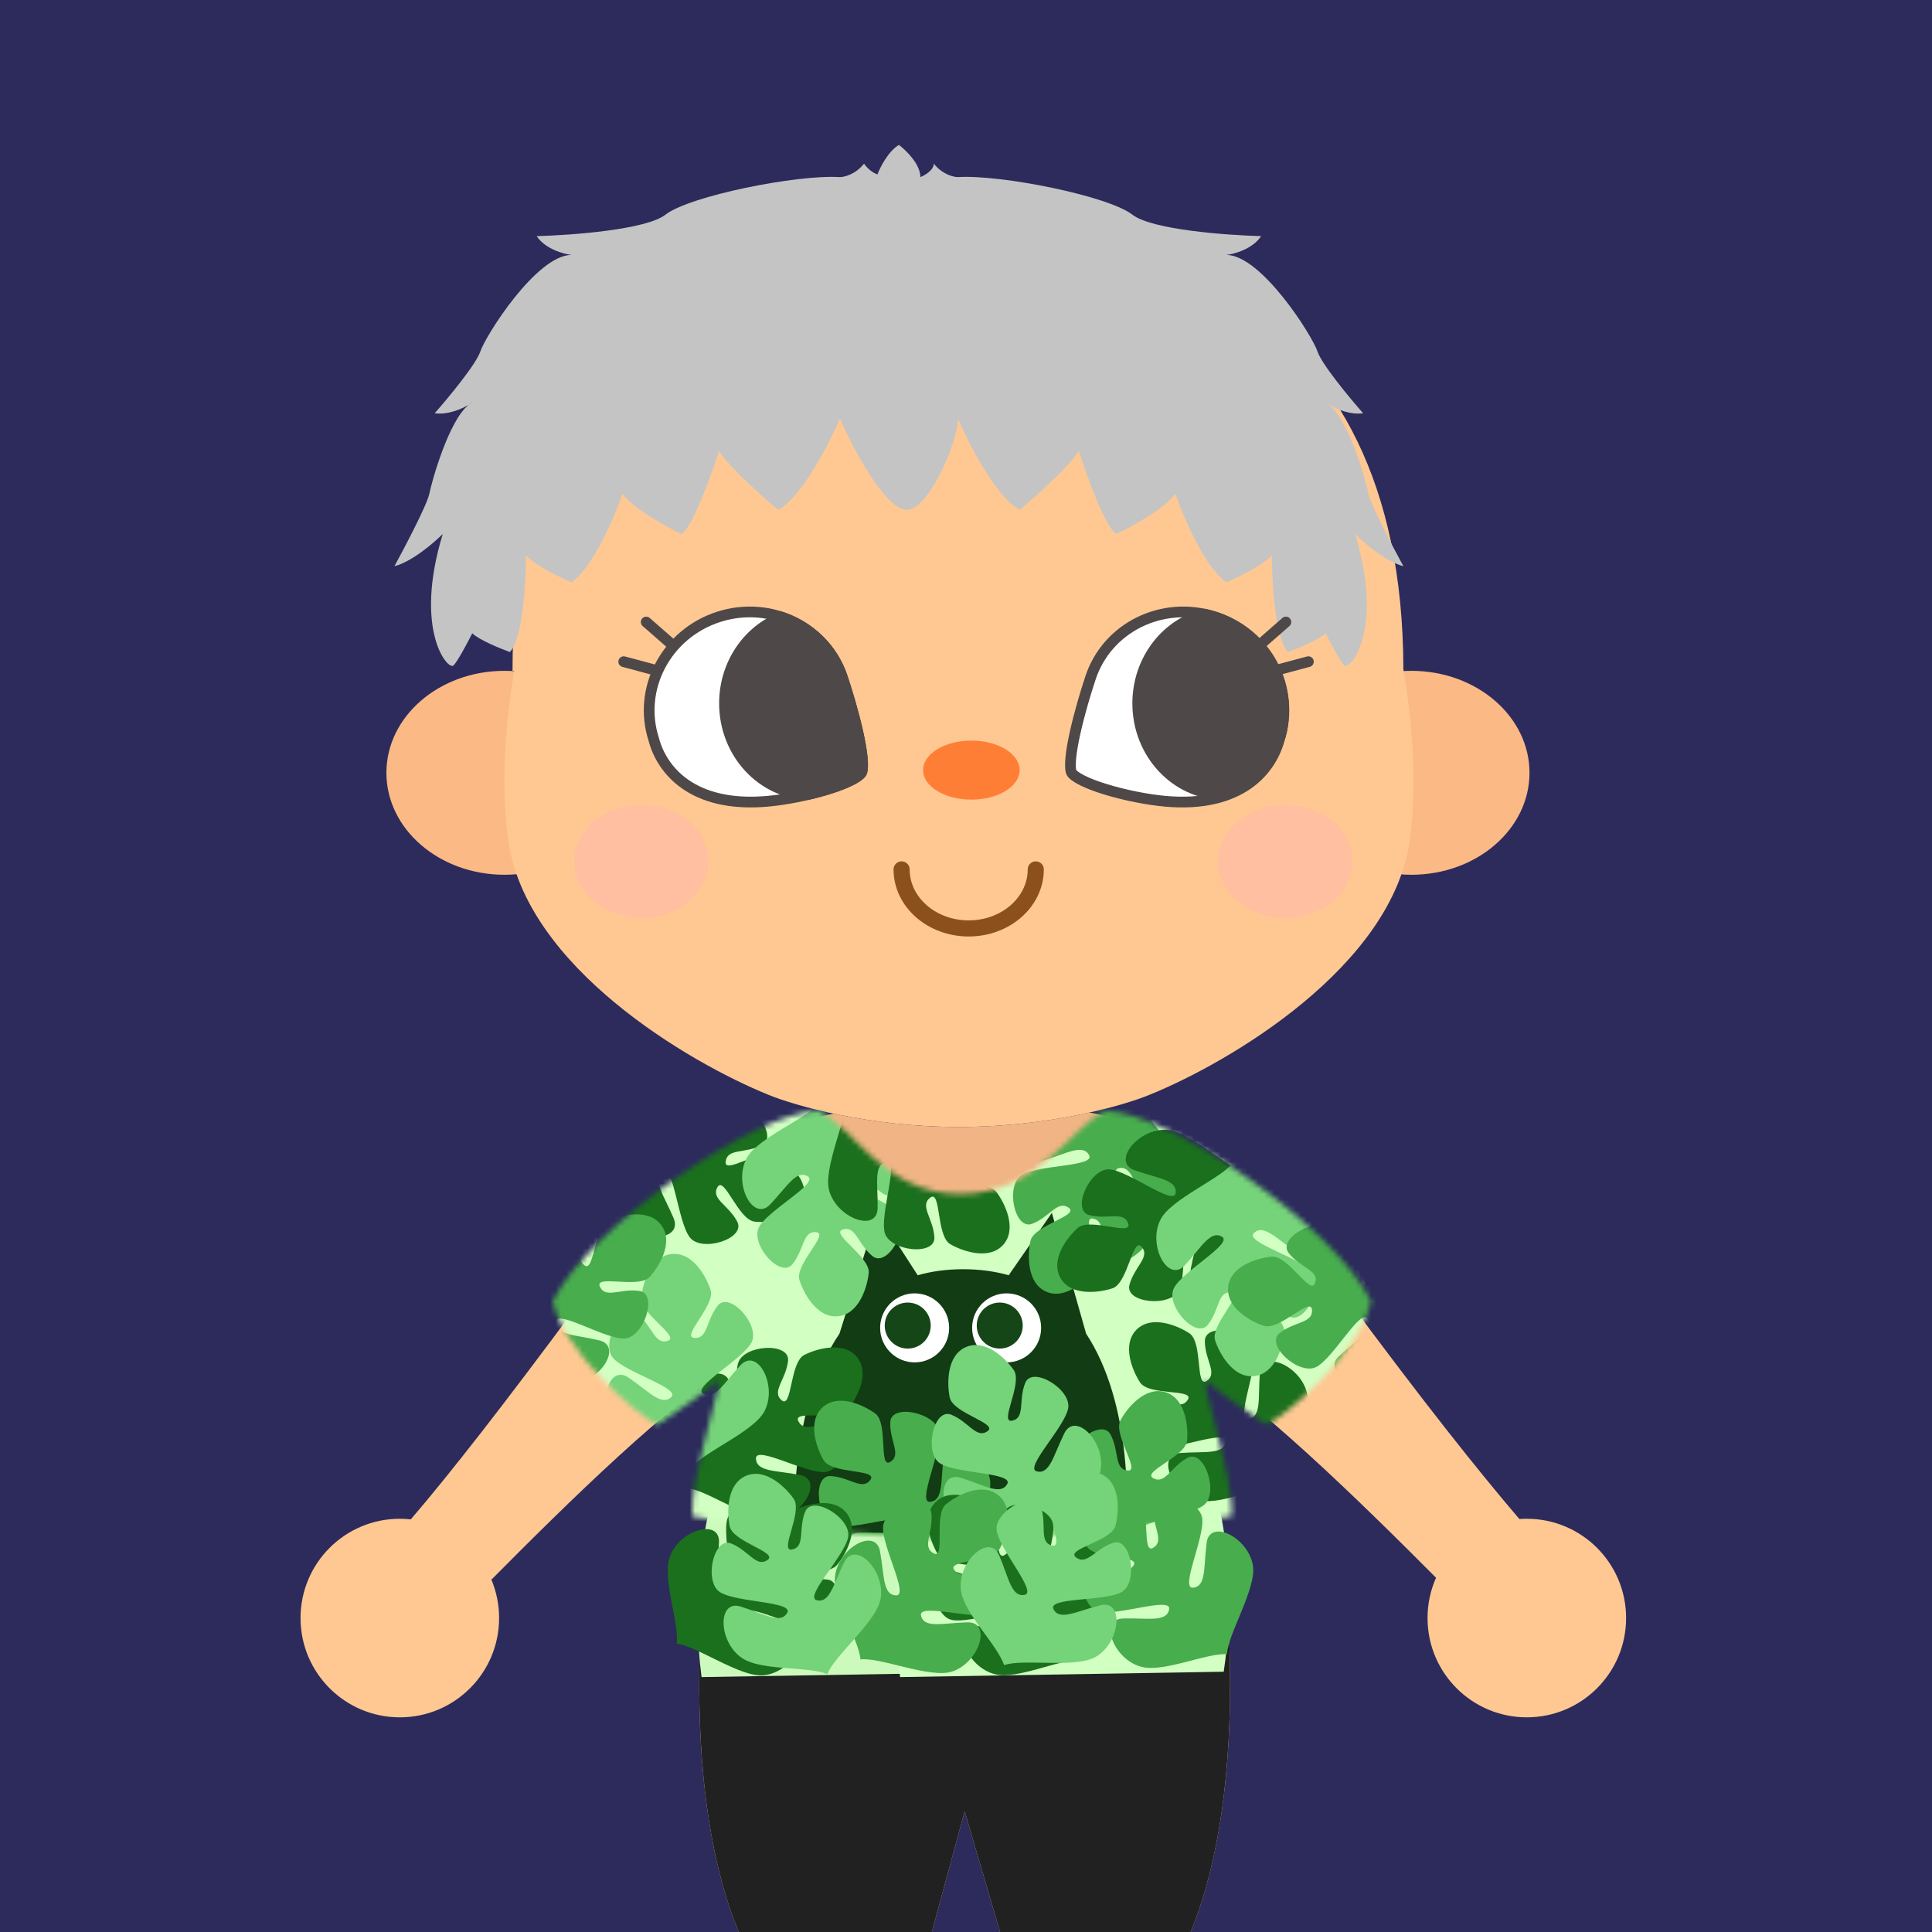 <svg width="360" height="360" viewBox="0 0 360 360" fill="none" xmlns="http://www.w3.org/2000/svg">
<g clip-path="url(#clip0_52_2046)">
<rect width="360" height="360" fill="#2C2B5C"/>
<ellipse cx="94" cy="144" rx="22" ry="19" fill="#FBB985"/>
<ellipse cx="263" cy="144" rx="22" ry="19" fill="#FBB985"/>
<path fill-rule="evenodd" clip-rule="evenodd" d="M178 43C147 43 95.5 54.2 95.5 125C95.609 125 95.716 125 95.823 125C93.978 136.056 93.409 147.025 94.694 156.5C97.894 180.1 128.361 198 143.194 204C148.028 206 161.894 210 178.694 210C195.494 210 209.361 206 214.194 204C229.028 198 259.494 180.1 262.694 156.5C263.99 146.946 263.392 135.882 261.5 124.742C261.375 54.173 209.962 43 179 43H178Z" fill="#FFC892"/>
<path d="M247.655 75.422C247.439 75.252 247.22 75.11 247 75C247.178 75.127 247.399 75.271 247.655 75.422Z" fill="#C4C4C4"/>
<path d="M145 95C149.4 92.6 154.5 82.667 156.5 78C159 83.667 165 95 169 95C173 95 178.5 82.4 178.5 78C180.5 82.667 185.6 92.6 190 95C193 92.5 199.4 86.8 201 84C202.5 88.667 206 98.3 208 99.5C210.833 98.167 217 94.8 219 92C220.5 96.333 224.5 105.7 228.5 108.5C230.5 107.667 235 105.5 237 103.5C237 108.5 237.6 119.1 240 121.5C241.833 120.833 245.8 119.2 247 118C247.833 119.667 249.7 123.2 250.5 124C251.5 125 258 117.5 252.5 99.5C254.167 101.167 258.3 104.7 261.5 105.5C259.5 101.833 255.4 94 255 92C254.527 89.638 251.376 78.346 247.655 75.422C247.399 75.271 247.178 75.127 247 75C247.22 75.11 247.439 75.252 247.655 75.422C249.085 76.265 251.626 77.339 254 77C251.5 74.167 246.3 67.9 245.5 65.5C244.5 62.5 235 47.5 228.5 47.5C230 47.333 233.4 46.4 235 44C228.5 43.833 214.6 42.8 211 40C206.5 36.5 186.5 32.5 178.5 33C177.667 33 175.6 32.5 174 30.5C174 31.7 172.333 32.667 171.5 33C171.5 30.6 168.833 28 167.5 27C165.5 28.2 164 31.167 163.5 32.5C162.3 32.1 161.333 31 161 30.5C159.4 32.5 157.333 33 156.5 33C148.5 32.5 128.5 36.5 124 40C120.4 42.8 106.5 43.833 100 44C101.6 46.4 105 47.333 106.5 47.5C100 47.5 90.5 62.5 89.5 65.5C88.7 67.9 83.5 74.167 81 77C83.374 77.339 85.915 76.265 87.344 75.422C87.561 75.252 87.78 75.11 88 75C87.822 75.127 87.601 75.271 87.344 75.422C83.624 78.346 80.472 89.638 80 92C79.6 94 75.5 101.833 73.5 105.5C76.7 104.7 80.833 101.167 82.5 99.5C77 117.5 83.5 125 84.5 124C85.3 123.2 87.167 119.667 88 118C89.2 119.2 93.167 120.833 95 121.5C97.4 119.1 98 108.5 98 103.5C100 105.5 104.5 107.667 106.5 108.5C110.5 105.7 114.5 96.333 116 92C118 94.8 124.167 98.167 127 99.5C129 98.3 132.5 88.667 134 84C135.6 86.8 142 92.5 145 95Z" fill="#C4C4C4"/>
<path d="M203.172 126.397L203.172 126.397L203.175 126.388C206.225 116.952 216.569 111.8 226.314 114.951C236.06 118.101 241.431 128.332 238.381 137.768L238.373 137.794L238.366 137.82C237.628 140.609 235.849 143.786 232.524 146.109C229.207 148.425 224.263 149.955 217.081 149.3C213.759 148.998 209.593 148.169 206.107 147.107C204.364 146.576 202.821 145.995 201.652 145.408C201.068 145.114 200.598 144.83 200.251 144.563C199.892 144.288 199.723 144.077 199.658 143.95C199.588 143.813 199.508 143.527 199.475 143.036C199.443 142.562 199.46 141.973 199.523 141.282C199.649 139.903 199.952 138.213 200.355 136.414C201.159 132.823 202.335 128.905 203.172 126.397Z" fill="white" stroke="#4E4848" stroke-width="2"/>
<path d="M157.025 126.397L157.025 126.397L157.023 126.388C153.972 116.952 143.628 111.8 133.883 114.951C124.138 118.101 118.766 128.332 121.816 137.768L121.824 137.794L121.831 137.82C122.569 140.609 124.348 143.786 127.673 146.109C130.99 148.425 135.934 149.955 143.116 149.3C146.438 148.998 150.604 148.169 154.09 147.107C155.833 146.576 157.376 145.995 158.545 145.408C159.13 145.114 159.599 144.83 159.947 144.563C160.305 144.288 160.474 144.077 160.539 143.95C160.609 143.813 160.689 143.527 160.722 143.036C160.754 142.562 160.738 141.973 160.674 141.282C160.548 139.903 160.245 138.213 159.842 136.414C159.038 132.823 157.862 128.905 157.025 126.397Z" fill="white" stroke="#4E4848" stroke-width="2"/>
<path fill-rule="evenodd" clip-rule="evenodd" d="M224.512 113.44C216.796 115.143 211 122.385 211 131.061C211 140.911 218.473 148.914 227.744 149.059C237.312 145.524 240.104 138.44 240.14 133.248C240.725 123.664 233.911 115.294 224.512 113.44Z" fill="#4E4848"/>
<path fill-rule="evenodd" clip-rule="evenodd" d="M145.693 113.955C151.348 115.762 156.041 120.101 157.974 126.08C159.662 131.139 162.717 141.888 161.429 144.406C160.57 146.086 155.767 147.871 150.649 149.057C141.422 148.859 134 140.878 134 131.061C134 123.082 138.903 116.315 145.693 113.955Z" fill="#4E4848"/>
<line x1="120.411" y1="115.906" x2="124.927" y2="119.857" stroke="#4E4848" stroke-width="2" stroke-linecap="round"/>
<line x1="116.225" y1="123.293" x2="122.02" y2="124.846" stroke="#4E4848" stroke-width="2" stroke-linecap="round"/>
<line x1="1" y1="-1" x2="7" y2="-1" transform="matrix(-0.753 0.659 0.659 0.753 241.021 116)" stroke="#4E4848" stroke-width="2" stroke-linecap="round"/>
<line x1="1" y1="-1" x2="7" y2="-1" transform="matrix(-0.966 0.259 0.259 0.966 245.021 124)" stroke="#4E4848" stroke-width="2" stroke-linecap="round"/>
<g opacity="0.7" filter="url(#filter0_f_52_2046)">
<ellipse cx="119.5" cy="160.5" rx="12.5" ry="10.5" fill="#FFBAA5"/>
<ellipse cx="239.5" cy="160.5" rx="12.5" ry="10.5" fill="#FFBAA5"/>
</g>
<path d="M193 162C193 168.075 187.404 173 180.5 173C173.596 173 168 168.075 168 162" stroke="#8C501D" stroke-width="3" stroke-linecap="round"/>
<ellipse cx="181" cy="143.5" rx="9" ry="5.5" fill="#FF7E36"/>
<path fill-rule="evenodd" clip-rule="evenodd" d="M155.353 207.521C144.473 209.609 126.11 218.194 108.5 242C93.571 262.182 83.833 274.609 76.545 283.112C75.874 283.038 75.191 283 74.5 283C64.283 283 56 291.283 56 301.5C56 311.717 64.283 320 74.5 320C84.717 320 93 311.717 93 301.5C93 298.965 92.49 296.549 91.567 294.348C105.418 280.375 125.52 260.542 137.853 253.5C133.649 267.573 123.181 325.514 137.853 360.5H173.5L179.75 337.5L186.5 360.5H221.647C236.319 325.514 225.851 267.573 221.647 253.5C233.409 260.216 253.274 279.603 267.588 293.989C266.567 296.285 266 298.826 266 301.5C266 311.717 274.283 320 284.5 320C294.717 320 303 311.717 303 301.5C303 291.283 294.717 283 284.5 283C284.035 283 283.574 283.017 283.118 283.051C275.383 274.008 265.073 261.025 251 242C232.741 217.317 213.672 208.997 202.975 207.316C196.493 208.76 188.048 210 178.694 210C169.786 210 161.702 208.875 155.353 207.521Z" fill="#FFC892"/>
<path fill-rule="evenodd" clip-rule="evenodd" d="M229.071 306.164C221.576 306.79 194.092 309 179.5 309C166.48 309 141.434 307.24 130.421 306.416C129.794 325.082 131.367 345.034 137.853 360.5H173.5L179.75 337.5L186.5 360.5H221.647C228.163 344.964 229.72 324.901 229.071 306.164Z" fill="#212121"/>
<g style="mix-blend-mode:hard-light" opacity="0.1" filter="url(#filter1_f_52_2046)">
<path fill-rule="evenodd" clip-rule="evenodd" d="M210.094 209.12C209.12 214.652 206.646 223.035 205.476 227C205.054 228.429 204.749 230.949 204.395 233.872C203.51 241.173 202.321 250.985 198.25 252.584C192.549 254.822 186.083 256 179.5 256C172.917 256 166.451 254.822 160.75 252.584C155.049 250.346 153.5 237.5 153.5 228C153.5 222.367 151.733 217.428 150.295 213.408C149.756 211.901 149.263 210.523 148.927 209.285C151.272 208.462 153.43 207.89 155.353 207.521C161.702 208.875 169.786 210 178.694 210C188.048 210 196.493 208.76 202.975 207.316C205.054 207.642 207.45 208.22 210.094 209.12Z" fill="#700000"/>
</g>
<g filter="url(#filter2_d_52_2046)">
<path d="M191.023 311.5L130.724 312.5C129.103 300.022 129.623 279.492 138.425 266.5L145.5 244L153 255.627C155.547 254.896 158.357 254.5 161.454 254.5C164.578 254.5 167.402 254.896 169.953 255.627L178 244L184.379 266.5C192.786 279.278 192.884 299.303 191.023 311.5Z" fill="#CCFABC"/>
</g>
<g filter="url(#filter3_d_52_2046)">
<path d="M228.023 311.5L167.724 312.5C166.103 300.022 166.623 279.492 175.425 266.5L182.5 244L190 255.627C192.547 254.896 195.357 254.5 198.454 254.5C201.578 254.5 204.402 254.896 206.953 255.627L215 244L221.379 266.5C229.786 279.278 229.884 299.303 228.023 311.5Z" fill="#D2FFC2"/>
</g>
<mask id="mask0_52_2046" style="mask-type:alpha" maskUnits="userSpaceOnUse" x="103" y="207" width="153" height="80">
<path d="M103 242.5C109.8 228.5 141 207 152.5 207C158.667 209.5 164.5 222.5 179 222.5C193.5 222.5 200 209.5 206 207C217.5 207 248.7 228.5 255.5 242.5C253.333 252 240 263.5 236 265.5C233 263.5 226.6 259.1 225 257.5C223 255.5 230 275 229.5 282.5C218.5 284.5 192.1 286.5 178.5 286.5C164.9 286.5 140 285 129 282.5C128.5 275 135.5 255.5 133.5 257.5C131.9 259.1 125.5 263.5 122.5 265.5C118.5 263.5 105.167 252 103 242.5Z" fill="black"/>
</mask>
<g mask="url(#mask0_52_2046)">
<rect x="72" y="197" width="213" height="163" fill="#D2FFC2"/>
<g filter="url(#filter4_d_52_2046)">
<path d="M209.023 293.5L148.724 294.5C147.103 282.022 147.623 261.492 156.425 248.5L163.5 226L171 237.627C173.547 236.896 176.357 236.5 179.454 236.5C182.578 236.5 185.402 236.896 187.953 237.627L196 226L202.379 248.5C210.786 261.278 210.884 281.303 209.023 293.5Z" fill="#123C14"/>
</g>
<circle cx="170.429" cy="247.429" r="6.429" fill="white"/>
<circle cx="169.143" cy="247" r="4.286" fill="#154617"/>
<circle cx="187.571" cy="247.429" r="6.429" fill="white"/>
<circle cx="186.286" cy="247" r="4.286" fill="#154617"/>
<g filter="url(#filter5_d_52_2046)">
<path d="M220.303 218.034C219.572 213.77 213.205 208.278 211.692 204.433C208.38 205.83 198.372 204.346 194.716 206.661C190.147 209.554 189.842 217.626 194.259 216.307C198.676 214.987 201.722 213.058 202.94 215.241C204.159 217.424 193.396 217.017 190.35 218.946C187.304 220.875 189.029 229.303 192.329 228.034C195.629 226.765 197.051 223.567 199.132 225.039C201.213 226.511 192.786 228.237 192.024 231.181C191.466 233.669 191.262 239.05 194.917 240.675C198.572 242.3 202.431 238.543 203.903 236.462C205.579 233.924 201.213 226.511 203.701 227.07C206.188 227.628 204.767 230.827 206.036 234.127C207.305 237.427 214.717 233.061 214.108 229.507C213.499 225.954 205.986 218.236 208.423 217.678C210.86 217.12 211.469 220.674 213.448 224.837C215.428 229 221.216 223.365 220.303 218.034Z" fill="#48AD4C"/>
</g>
<g filter="url(#filter6_d_52_2046)">
<path d="M231.462 234.78C233.38 230.901 231.462 222.715 232.5 218.715C229 217.897 221.78 210.809 217.462 210.531C212.065 210.183 207.07 216.531 211.418 218.062C215.766 219.593 219.364 219.825 219.065 222.307C218.766 224.789 210.302 218.129 206.704 217.897C203.106 217.665 199.544 225.495 202.959 226.41C206.374 227.325 209.405 225.575 210.222 227.99C211.039 230.405 203.208 226.843 200.86 228.776C198.945 230.459 195.615 234.691 197.615 238.155C199.615 241.62 204.945 240.852 207.36 240.035C210.209 238.968 211.039 230.406 212.722 232.321C214.405 234.236 211.374 235.986 210.459 239.401C209.544 242.816 218.106 243.646 219.704 240.414C221.302 237.182 219.766 226.521 222.065 227.504C224.364 228.486 222.766 231.718 221.918 236.249C221.07 240.78 229.065 239.628 231.462 234.78Z" fill="#1A701D"/>
</g>
<g filter="url(#filter7_d_52_2046)">
<path d="M223.77 279.591C228.012 280.443 235.426 276.479 239.559 276.451C239.447 272.858 244.433 264.054 243.588 259.811C242.533 254.506 235.111 251.317 234.753 255.913C234.395 260.509 235.099 264.045 232.624 264.396C230.148 264.748 234.401 254.852 233.697 251.316C232.993 247.78 224.509 246.357 224.506 249.893C224.503 253.428 226.975 255.906 224.852 257.318C222.73 258.73 224.152 250.246 221.679 248.476C219.559 247.06 214.611 244.933 211.78 247.759C208.949 250.585 211.065 255.537 212.478 257.659C214.243 260.136 222.729 258.73 221.313 260.85C219.897 262.97 217.425 260.493 213.889 260.489C210.354 260.486 211.76 268.972 215.294 269.683C218.829 270.393 228.733 266.16 228.377 268.635C228.021 271.109 224.486 270.399 219.889 270.748C215.293 271.097 218.468 278.525 223.77 279.591Z" fill="#1A701D"/>
</g>
<g filter="url(#filter8_d_52_2046)">
<path d="M244.064 224.013C241.266 220.713 232.991 219.223 229.732 216.683C227.591 219.57 218.22 223.383 216.25 227.235C213.788 232.05 217.631 239.155 220.762 235.772C223.894 232.39 225.535 229.179 227.695 230.439C229.854 231.699 220.381 236.823 218.739 240.033C217.097 243.244 222.87 249.622 225.065 246.851C227.261 244.08 226.859 240.603 229.399 240.812C231.94 241.021 225.562 246.793 226.404 249.716C227.188 252.142 229.75 256.879 233.724 256.418C237.697 255.958 239.109 250.761 239.318 248.22C239.469 245.183 231.94 241.021 234.366 240.237C236.792 239.453 237.195 242.929 239.966 245.125C242.737 247.321 246.898 239.792 244.566 237.042C242.234 234.292 231.841 231.469 233.655 229.749C235.469 228.029 237.801 230.779 241.623 233.356C245.445 235.934 247.562 228.138 244.064 224.013Z" fill="#75D379"/>
</g>
<g filter="url(#filter9_d_52_2046)">
<path d="M126.754 261.266C125.432 265.386 128.54 273.198 128.106 277.307C131.689 277.599 139.879 283.539 144.19 283.175C149.579 282.721 153.58 275.703 149.053 274.833C144.526 273.962 140.933 274.265 140.861 271.766C140.79 269.267 150.146 274.601 153.739 274.298C157.332 273.995 159.696 265.724 156.183 265.324C152.67 264.925 149.931 267.104 148.766 264.837C147.6 262.569 155.872 264.933 157.908 262.674C159.552 260.726 162.219 256.047 159.729 252.917C157.238 249.787 152.08 251.336 149.813 252.501C147.154 253.978 147.6 262.569 145.652 260.924C143.705 259.28 146.443 257.1 146.842 253.587C147.242 250.074 138.651 250.521 137.549 253.954C136.447 257.387 139.544 267.702 137.125 267.071C134.706 266.441 135.808 263.007 135.976 258.401C136.144 253.794 128.407 256.117 126.754 261.266Z" fill="#1A701D"/>
</g>
<g filter="url(#filter10_d_52_2046)">
<path d="M163.726 294.599C167.922 295.656 175.519 292.055 179.648 292.225C179.71 288.631 185.115 280.079 184.476 275.799C183.678 270.45 176.419 266.907 175.84 271.48C175.26 276.053 175.792 279.619 173.303 279.85C170.814 280.082 175.539 270.403 175.007 266.837C174.474 263.271 166.069 261.441 165.895 264.972C165.721 268.503 168.071 271.097 165.882 272.405C163.694 273.713 165.524 265.307 163.139 263.42C161.09 261.903 156.251 259.541 153.287 262.226C150.323 264.912 152.198 269.96 153.506 272.149C155.149 274.707 163.694 273.713 162.177 275.762C160.66 277.811 158.31 275.217 154.779 275.043C151.248 274.869 152.242 283.414 155.739 284.294C159.235 285.174 169.332 281.424 168.857 283.879C168.382 286.333 164.885 285.453 160.277 285.58C155.669 285.707 158.482 293.279 163.726 294.599Z" fill="#48AD4C"/>
</g>
<g filter="url(#filter11_d_52_2046)">
<path d="M124.462 200.909C120.3 202.09 115.517 209.005 111.855 210.919C113.597 214.064 113.187 224.173 115.878 227.561C119.242 231.796 127.3 231.24 125.518 226.989C123.735 222.737 121.493 219.914 123.534 218.47C125.575 217.026 126.316 227.771 128.559 230.594C130.801 233.418 138.997 230.805 137.384 227.659C135.771 224.513 132.439 223.439 133.682 221.213C134.924 218.987 137.537 227.183 140.546 227.626C143.079 227.917 148.451 227.546 149.678 223.739C150.904 219.931 146.758 216.495 144.531 215.252C141.829 213.857 134.924 218.987 135.214 216.454C135.505 213.921 138.836 214.994 141.982 213.381C145.128 211.768 139.998 204.862 136.53 205.846C133.061 206.83 126.188 215.123 125.373 212.759C124.558 210.395 128.027 209.411 131.956 207C135.884 204.588 129.665 199.433 124.462 200.909Z" fill="#1A701D"/>
</g>
<g filter="url(#filter12_d_52_2046)">
<path d="M166.981 213.01C164.231 209.669 155.979 208.059 152.757 205.471C150.574 208.327 141.148 212.003 139.122 215.826C136.59 220.605 140.329 227.765 143.51 224.428C146.69 221.091 148.379 217.905 150.519 219.197C152.66 220.488 143.113 225.473 141.425 228.659C139.737 231.845 145.416 238.307 147.651 235.568C149.887 232.829 149.535 229.347 152.073 229.593C154.61 229.839 148.149 235.518 148.948 238.452C149.697 240.889 152.19 245.663 156.17 245.261C160.149 244.858 161.636 239.682 161.882 237.145C162.078 234.11 154.611 229.839 157.048 229.09C159.484 228.341 159.837 231.823 162.575 234.059C165.314 236.295 169.585 228.828 167.293 226.044C165.002 223.261 154.65 220.287 156.489 218.593C158.328 216.9 160.62 219.683 164.404 222.316C168.188 224.949 170.418 217.185 166.981 213.01Z" fill="#75D379"/>
</g>
<g filter="url(#filter13_d_52_2046)">
<path d="M114.627 266.023C117.408 269.337 125.675 270.871 128.92 273.429C131.076 270.553 140.468 266.789 142.458 262.948C144.946 258.145 141.14 251.02 137.991 254.386C134.842 257.753 133.183 260.954 131.03 259.683C128.878 258.412 138.378 253.338 140.036 250.136C141.695 246.935 135.956 240.526 133.746 243.286C131.536 246.045 131.92 249.524 129.38 249.301C126.841 249.079 133.249 243.34 132.423 240.413C131.651 237.983 129.114 233.233 125.138 233.673C121.163 234.112 119.724 239.301 119.501 241.841C119.334 244.878 126.84 249.079 124.411 249.85C121.981 250.622 121.596 247.143 118.837 244.933C116.077 242.722 111.876 250.229 114.194 252.991C116.511 255.754 126.89 258.631 125.067 260.342C123.243 262.052 120.926 259.29 117.118 256.693C113.309 254.095 111.151 261.879 114.627 266.023Z" fill="#75D379"/>
</g>
<g filter="url(#filter14_d_52_2046)">
<path d="M89.945 235.238C88.447 239.297 91.216 247.235 90.606 251.322C94.173 251.767 102.1 258.054 106.423 257.876C111.826 257.654 116.125 250.814 111.64 249.75C107.154 248.686 103.552 248.834 103.587 246.334C103.623 243.835 112.742 249.566 116.345 249.417C119.947 249.269 122.664 241.107 119.172 240.557C115.679 240.007 112.85 242.066 111.783 239.751C110.716 237.436 118.878 240.153 121.009 237.983C122.736 236.107 125.601 231.548 123.247 228.314C120.893 225.08 115.674 226.405 113.358 227.472C110.639 228.834 110.716 237.435 108.84 235.708C106.965 233.982 109.794 231.922 110.344 228.429C110.894 224.937 102.292 225.014 101.044 228.396C99.795 231.779 102.446 242.218 100.057 241.483C97.667 240.749 98.915 237.367 99.281 232.771C99.647 228.176 91.818 230.164 89.945 235.238Z" fill="#48AD4C"/>
</g>
<g filter="url(#filter15_d_52_2046)">
<path d="M194.765 285.027C196.019 289.168 203.018 293.827 204.997 297.455C208.11 295.658 218.225 295.889 221.564 293.138C225.739 289.7 225.04 281.653 220.822 283.51C216.603 285.368 213.819 287.66 212.339 285.645C210.86 283.63 221.59 282.698 224.373 280.406C227.156 278.114 224.398 269.966 221.281 271.634C218.164 273.303 217.15 276.653 214.902 275.45C212.655 274.247 220.803 271.489 221.193 268.473C221.439 265.935 220.973 260.57 217.144 259.412C213.316 258.253 209.953 262.459 208.751 264.707C207.403 267.434 212.654 274.247 210.117 274.002C207.579 273.756 208.593 270.406 206.924 267.289C205.256 264.172 198.442 269.424 199.488 272.874C200.533 276.325 208.945 283.05 206.597 283.907C204.248 284.763 203.203 281.312 200.722 277.427C198.241 273.542 193.197 279.851 194.765 285.027Z" fill="#48AD4C"/>
</g>
<g filter="url(#filter16_d_52_2046)">
<path d="M173.122 200.863C168.838 200.258 161.666 204.645 157.542 204.913C157.862 208.493 153.395 217.572 154.484 221.759C155.846 226.993 163.44 229.747 163.53 225.138C163.621 220.529 162.714 217.039 165.164 216.545C167.615 216.051 163.944 226.176 164.851 229.666C165.759 233.155 174.311 234.083 174.11 230.554C173.908 227.024 171.296 224.694 173.333 223.161C175.37 221.628 174.442 230.18 177.014 231.804C179.213 233.095 184.275 234.931 186.938 231.946C189.6 228.961 187.2 224.14 185.667 222.103C183.761 219.733 175.371 221.628 176.661 219.43C177.952 217.231 180.564 219.561 184.094 219.359C187.624 219.158 185.728 210.767 182.158 210.263C178.588 209.758 168.946 214.558 169.158 212.067C169.37 209.576 172.94 210.081 177.509 209.466C182.077 208.851 178.477 201.62 173.122 200.863Z" fill="#1A701D"/>
</g>
<g filter="url(#filter17_d_52_2046)">
<path d="M258.069 257.182C261.918 255.206 265.246 247.485 268.46 244.888C266.134 242.148 264.547 232.155 261.242 229.363C257.111 225.872 249.32 228.003 251.904 231.82C254.488 235.638 257.242 237.965 255.525 239.782C253.808 241.599 250.967 231.21 248.213 228.883C245.459 226.556 237.937 230.73 240.138 233.498C242.338 236.265 245.816 236.662 245.036 239.089C244.255 241.516 240.081 233.994 237.044 234.151C234.503 234.365 229.309 235.785 228.855 239.759C228.402 243.733 233.143 246.287 235.57 247.067C238.494 247.904 244.255 241.516 244.469 244.056C244.682 246.597 241.205 246.2 238.438 248.401C235.671 250.602 242.059 256.363 245.266 254.716C248.473 253.068 253.581 243.586 254.845 245.743C256.108 247.9 252.901 249.548 249.524 252.685C246.146 255.822 253.258 259.653 258.069 257.182Z" fill="#48AD4C"/>
</g>
<g filter="url(#filter18_d_52_2046)">
<path d="M179.339 285.006C182.963 287.37 191.318 286.436 195.167 287.941C196.394 284.563 204.288 278.234 205.076 273.98C206.062 268.662 200.351 262.949 198.315 267.085C196.279 271.221 195.622 274.766 193.193 274.175C190.764 273.584 198.381 265.969 199.038 262.424C199.695 258.879 192.342 254.413 191.029 257.696C189.715 260.978 191.093 264.196 188.599 264.72C186.104 265.245 190.569 257.893 188.928 255.332C187.484 253.231 183.677 249.423 180 250.998C176.323 252.573 176.454 257.957 176.979 260.451C177.7 263.406 186.104 265.245 184.003 266.689C181.902 268.134 180.523 264.916 177.241 263.603C173.958 262.289 172.119 270.693 175.139 272.663C178.159 274.633 188.926 274.372 187.678 276.538C186.43 278.704 183.41 276.734 179.012 275.355C174.613 273.976 174.809 282.051 179.339 285.006Z" fill="#75D379"/>
</g>
</g>
<g filter="url(#filter19_d_52_2046)">
<path d="M124.754 290.266C123.432 294.386 126.54 302.198 126.106 306.307C129.689 306.599 137.879 312.539 142.19 312.175C147.579 311.721 151.58 304.703 147.053 303.833C142.526 302.962 138.933 303.265 138.861 300.766C138.79 298.267 148.146 303.601 151.739 303.298C155.332 302.995 157.696 294.724 154.183 294.324C150.67 293.925 147.931 296.104 146.766 293.837C145.6 291.569 153.872 293.933 155.908 291.674C157.552 289.726 160.219 285.047 157.729 281.917C155.238 278.787 150.08 280.336 147.813 281.501C145.154 282.978 145.6 291.569 143.652 289.924C141.705 288.28 144.443 286.1 144.842 282.587C145.242 279.074 136.651 279.521 135.549 282.954C134.447 286.387 137.544 296.702 135.125 296.071C132.706 295.441 133.808 292.007 133.976 287.401C134.144 282.794 126.407 285.117 124.754 290.266Z" fill="#1A701D"/>
</g>
<g filter="url(#filter20_d_52_2046)">
<path d="M185.483 311.982C189.699 312.956 197.225 309.207 201.356 309.297C201.348 305.703 206.585 297.046 205.863 292.78C204.961 287.448 197.634 284.046 197.144 288.63C196.654 293.214 197.255 296.769 194.771 297.049C192.287 297.328 196.822 287.559 196.22 284.004C195.619 280.449 187.179 278.783 187.074 282.317C186.969 285.851 189.369 288.399 187.206 289.749C185.044 291.099 186.71 282.66 184.289 280.819C182.211 279.343 177.326 277.075 174.415 279.818C171.504 282.561 173.477 287.572 174.827 289.734C176.52 292.261 185.044 291.1 183.567 293.178C182.091 295.256 179.691 292.709 176.157 292.604C172.623 292.498 173.784 301.022 177.297 301.834C180.81 302.646 190.831 298.7 190.404 301.163C189.977 303.626 186.464 302.814 181.859 303.031C177.254 303.248 180.214 310.764 185.483 311.982Z" fill="#1A701D"/>
</g>
<g filter="url(#filter21_d_52_2046)">
<path d="M212.726 310.599C216.922 311.656 224.519 308.055 228.648 308.225C228.71 304.631 234.115 296.079 233.476 291.799C232.678 286.45 225.419 282.907 224.84 287.48C224.26 292.053 224.792 295.619 222.303 295.85C219.814 296.082 224.539 286.403 224.007 282.837C223.474 279.271 215.069 277.441 214.895 280.972C214.721 284.503 217.071 287.097 214.882 288.405C212.694 289.713 214.524 281.307 212.139 279.42C210.09 277.903 205.251 275.541 202.287 278.226C199.323 280.912 201.198 285.96 202.506 288.149C204.149 290.707 212.694 289.713 211.177 291.762C209.66 293.811 207.31 291.217 203.779 291.043C200.248 290.869 201.242 299.414 204.739 300.294C208.235 301.174 218.332 297.424 217.857 299.879C217.382 302.333 213.885 301.453 209.277 301.58C204.669 301.707 207.482 309.279 212.726 310.599Z" fill="#48AD4C"/>
</g>
<g filter="url(#filter22_d_52_2046)">
<path d="M155.586 293.838C155.179 298.146 159.893 305.108 160.351 309.215C163.913 308.73 173.187 312.773 177.32 311.492C182.486 309.89 184.886 302.177 180.277 302.299C175.669 302.421 172.225 303.489 171.619 301.064C171.012 298.638 181.296 301.838 184.74 300.77C188.184 299.703 188.716 291.117 185.199 291.481C181.682 291.846 179.476 294.562 177.851 292.598C176.225 290.634 184.811 291.166 186.314 288.522C187.502 286.266 189.102 281.124 185.998 278.602C182.893 276.081 178.188 278.701 176.224 280.326C173.944 282.339 176.225 290.634 173.969 289.446C171.714 288.258 173.92 285.541 173.556 282.024C173.192 278.507 164.897 280.789 164.558 284.378C164.219 287.968 169.459 297.377 166.961 297.281C164.463 297.184 164.802 293.594 163.977 289.059C163.152 284.524 156.094 288.454 155.586 293.838Z" fill="#48AD4C"/>
</g>
<g filter="url(#filter23_d_52_2046)">
<path d="M138.339 309.006C141.963 311.37 150.318 310.436 154.167 311.941C155.394 308.563 163.288 302.234 164.076 297.98C165.062 292.662 159.351 286.949 157.315 291.085C155.279 295.221 154.622 298.766 152.193 298.175C149.764 297.584 157.381 289.969 158.038 286.424C158.695 282.879 151.342 278.413 150.029 281.696C148.715 284.978 150.093 288.196 147.599 288.72C145.104 289.245 149.569 281.893 147.928 279.332C146.484 277.231 142.677 273.423 139 274.998C135.323 276.573 135.454 281.957 135.979 284.451C136.7 287.406 145.104 289.245 143.003 290.689C140.902 292.134 139.523 288.916 136.241 287.603C132.958 286.289 131.119 294.693 134.139 296.663C137.159 298.633 147.926 298.372 146.678 300.538C145.43 302.704 142.41 300.734 138.012 299.355C133.613 297.976 133.809 306.051 138.339 309.006Z" fill="#75D379"/>
</g>
<g filter="url(#filter24_d_52_2046)">
<path d="M179.057 296.342C179.615 300.632 185.755 306.376 187.113 310.279C190.478 309.016 200.418 310.903 204.164 308.737C208.846 306.03 209.476 297.977 205.01 299.118C200.543 300.258 197.422 302.063 196.293 299.832C195.163 297.602 205.901 298.442 209.022 296.638C212.144 294.833 210.759 286.343 207.411 287.478C204.062 288.613 202.513 291.751 200.493 290.196C198.472 288.641 206.962 287.256 207.842 284.345C208.501 281.882 208.921 276.513 205.334 274.742C201.747 272.972 197.74 276.57 196.185 278.59C194.409 281.059 198.472 288.641 196.009 287.982C193.546 287.324 195.096 284.186 193.961 280.837C192.826 277.489 185.243 281.552 185.709 285.128C186.174 288.703 193.37 296.717 190.913 297.176C188.455 297.636 187.99 294.06 186.18 289.821C184.369 285.582 178.359 290.979 179.057 296.342Z" fill="#75D379"/>
</g>
</g>
<defs>
<filter id="filter0_f_52_2046" x="90" y="140" width="179" height="41" filterUnits="userSpaceOnUse" color-interpolation-filters="sRGB">
<feFlood flood-opacity="0" result="BackgroundImageFix"/>
<feBlend mode="normal" in="SourceGraphic" in2="BackgroundImageFix" result="shape"/>
<feGaussianBlur stdDeviation="2.5" result="effect1_foregroundBlur_52_2046"/>
</filter>
<filter id="filter1_f_52_2046" x="146.927" y="205.316" width="65.167" height="52.684" filterUnits="userSpaceOnUse" color-interpolation-filters="sRGB">
<feFlood flood-opacity="0" result="BackgroundImageFix"/>
<feBlend mode="normal" in="SourceGraphic" in2="BackgroundImageFix" result="shape"/>
<feGaussianBlur stdDeviation="1" result="effect1_foregroundBlur_52_2046"/>
</filter>
<filter id="filter2_d_52_2046" x="127" y="241" width="68" height="74.5" filterUnits="userSpaceOnUse" color-interpolation-filters="sRGB">
<feFlood flood-opacity="0" result="BackgroundImageFix"/>
<feColorMatrix in="SourceAlpha" type="matrix" values="0 0 0 0 0 0 0 0 0 0 0 0 0 0 0 0 0 0 127 0" result="hardAlpha"/>
<feOffset/>
<feGaussianBlur stdDeviation="1.5"/>
<feColorMatrix type="matrix" values="0 0 0 0 0.071 0 0 0 0 0.231 0 0 0 0 0.078 0 0 0 0.4 0"/>
<feBlend mode="normal" in2="BackgroundImageFix" result="effect1_dropShadow_52_2046"/>
<feBlend mode="normal" in="SourceGraphic" in2="effect1_dropShadow_52_2046" result="shape"/>
</filter>
<filter id="filter3_d_52_2046" x="164" y="241" width="68" height="74.5" filterUnits="userSpaceOnUse" color-interpolation-filters="sRGB">
<feFlood flood-opacity="0" result="BackgroundImageFix"/>
<feColorMatrix in="SourceAlpha" type="matrix" values="0 0 0 0 0 0 0 0 0 0 0 0 0 0 0 0 0 0 127 0" result="hardAlpha"/>
<feOffset/>
<feGaussianBlur stdDeviation="1.5"/>
<feColorMatrix type="matrix" values="0 0 0 0 0.071 0 0 0 0 0.231 0 0 0 0 0.078 0 0 0 0.4 0"/>
<feBlend mode="normal" in2="BackgroundImageFix" result="effect1_dropShadow_52_2046"/>
<feBlend mode="normal" in="SourceGraphic" in2="effect1_dropShadow_52_2046" result="shape"/>
</filter>
<filter id="filter4_d_52_2046" x="145" y="223" width="68" height="74.5" filterUnits="userSpaceOnUse" color-interpolation-filters="sRGB">
<feFlood flood-opacity="0" result="BackgroundImageFix"/>
<feColorMatrix in="SourceAlpha" type="matrix" values="0 0 0 0 0 0 0 0 0 0 0 0 0 0 0 0 0 0 127 0" result="hardAlpha"/>
<feOffset/>
<feGaussianBlur stdDeviation="1.5"/>
<feColorMatrix type="matrix" values="0 0 0 0 0.071 0 0 0 0 0.231 0 0 0 0 0.078 0 0 0 0.4 0"/>
<feBlend mode="normal" in2="BackgroundImageFix" result="effect1_dropShadow_52_2046"/>
<feBlend mode="normal" in="SourceGraphic" in2="effect1_dropShadow_52_2046" result="shape"/>
</filter>
<filter id="filter5_d_52_2046" x="186.766" y="202.433" width="35.634" height="40.639" filterUnits="userSpaceOnUse" color-interpolation-filters="sRGB">
<feFlood flood-opacity="0" result="BackgroundImageFix"/>
<feColorMatrix in="SourceAlpha" type="matrix" values="0 0 0 0 0 0 0 0 0 0 0 0 0 0 0 0 0 0 127 0" result="hardAlpha"/>
<feOffset/>
<feGaussianBlur stdDeviation="1"/>
<feColorMatrix type="matrix" values="0 0 0 0 0.102 0 0 0 0 0.439 0 0 0 0 0.114 0 0 0 0.3 0"/>
<feBlend mode="normal" in2="BackgroundImageFix" result="effect1_dropShadow_52_2046"/>
<feBlend mode="normal" in="SourceGraphic" in2="effect1_dropShadow_52_2046" result="shape"/>
</filter>
<filter id="filter6_d_52_2046" x="194.997" y="208.517" width="39.503" height="35.93" filterUnits="userSpaceOnUse" color-interpolation-filters="sRGB">
<feFlood flood-opacity="0" result="BackgroundImageFix"/>
<feColorMatrix in="SourceAlpha" type="matrix" values="0 0 0 0 0 0 0 0 0 0 0 0 0 0 0 0 0 0 127 0" result="hardAlpha"/>
<feOffset/>
<feGaussianBlur stdDeviation="1"/>
<feColorMatrix type="matrix" values="0 0 0 0 0.102 0 0 0 0 0.439 0 0 0 0 0.114 0 0 0 0.3 0"/>
<feBlend mode="normal" in2="BackgroundImageFix" result="effect1_dropShadow_52_2046"/>
<feBlend mode="normal" in="SourceGraphic" in2="effect1_dropShadow_52_2046" result="shape"/>
</filter>
<filter id="filter7_d_52_2046" x="208.382" y="244.368" width="37.302" height="37.342" filterUnits="userSpaceOnUse" color-interpolation-filters="sRGB">
<feFlood flood-opacity="0" result="BackgroundImageFix"/>
<feColorMatrix in="SourceAlpha" type="matrix" values="0 0 0 0 0 0 0 0 0 0 0 0 0 0 0 0 0 0 127 0" result="hardAlpha"/>
<feOffset/>
<feGaussianBlur stdDeviation="1"/>
<feColorMatrix type="matrix" values="0 0 0 0 0.102 0 0 0 0 0.439 0 0 0 0 0.114 0 0 0 0.3 0"/>
<feBlend mode="normal" in2="BackgroundImageFix" result="effect1_dropShadow_52_2046"/>
<feBlend mode="normal" in="SourceGraphic" in2="effect1_dropShadow_52_2046" result="shape"/>
</filter>
<filter id="filter8_d_52_2046" x="213.465" y="214.682" width="34.376" height="43.767" filterUnits="userSpaceOnUse" color-interpolation-filters="sRGB">
<feFlood flood-opacity="0" result="BackgroundImageFix"/>
<feColorMatrix in="SourceAlpha" type="matrix" values="0 0 0 0 0 0 0 0 0 0 0 0 0 0 0 0 0 0 127 0" result="hardAlpha"/>
<feOffset/>
<feGaussianBlur stdDeviation="1"/>
<feColorMatrix type="matrix" values="0 0 0 0 0.102 0 0 0 0 0.439 0 0 0 0 0.114 0 0 0 0.3 0"/>
<feBlend mode="normal" in2="BackgroundImageFix" result="effect1_dropShadow_52_2046"/>
<feBlend mode="normal" in="SourceGraphic" in2="effect1_dropShadow_52_2046" result="shape"/>
</filter>
<filter id="filter9_d_52_2046" x="124.424" y="249.072" width="38.321" height="36.12" filterUnits="userSpaceOnUse" color-interpolation-filters="sRGB">
<feFlood flood-opacity="0" result="BackgroundImageFix"/>
<feColorMatrix in="SourceAlpha" type="matrix" values="0 0 0 0 0 0 0 0 0 0 0 0 0 0 0 0 0 0 127 0" result="hardAlpha"/>
<feOffset/>
<feGaussianBlur stdDeviation="1"/>
<feColorMatrix type="matrix" values="0 0 0 0 0.102 0 0 0 0 0.439 0 0 0 0 0.114 0 0 0 0.3 0"/>
<feBlend mode="normal" in2="BackgroundImageFix" result="effect1_dropShadow_52_2046"/>
<feBlend mode="normal" in="SourceGraphic" in2="effect1_dropShadow_52_2046" result="shape"/>
</filter>
<filter id="filter10_d_52_2046" x="149.706" y="259.005" width="36.822" height="37.789" filterUnits="userSpaceOnUse" color-interpolation-filters="sRGB">
<feFlood flood-opacity="0" result="BackgroundImageFix"/>
<feColorMatrix in="SourceAlpha" type="matrix" values="0 0 0 0 0 0 0 0 0 0 0 0 0 0 0 0 0 0 127 0" result="hardAlpha"/>
<feOffset/>
<feGaussianBlur stdDeviation="1"/>
<feColorMatrix type="matrix" values="0 0 0 0 0.102 0 0 0 0 0.439 0 0 0 0 0.114 0 0 0 0.3 0"/>
<feBlend mode="normal" in2="BackgroundImageFix" result="effect1_dropShadow_52_2046"/>
<feBlend mode="normal" in="SourceGraphic" in2="effect1_dropShadow_52_2046" result="shape"/>
</filter>
<filter id="filter11_d_52_2046" x="109.855" y="198.648" width="42.045" height="35.152" filterUnits="userSpaceOnUse" color-interpolation-filters="sRGB">
<feFlood flood-opacity="0" result="BackgroundImageFix"/>
<feColorMatrix in="SourceAlpha" type="matrix" values="0 0 0 0 0 0 0 0 0 0 0 0 0 0 0 0 0 0 127 0" result="hardAlpha"/>
<feOffset/>
<feGaussianBlur stdDeviation="1"/>
<feColorMatrix type="matrix" values="0 0 0 0 0.102 0 0 0 0 0.439 0 0 0 0 0.114 0 0 0 0.3 0"/>
<feBlend mode="normal" in2="BackgroundImageFix" result="effect1_dropShadow_52_2046"/>
<feBlend mode="normal" in="SourceGraphic" in2="effect1_dropShadow_52_2046" result="shape"/>
</filter>
<filter id="filter12_d_52_2046" x="136.287" y="203.471" width="34.396" height="43.813" filterUnits="userSpaceOnUse" color-interpolation-filters="sRGB">
<feFlood flood-opacity="0" result="BackgroundImageFix"/>
<feColorMatrix in="SourceAlpha" type="matrix" values="0 0 0 0 0 0 0 0 0 0 0 0 0 0 0 0 0 0 127 0" result="hardAlpha"/>
<feOffset/>
<feGaussianBlur stdDeviation="1"/>
<feColorMatrix type="matrix" values="0 0 0 0 0.102 0 0 0 0 0.439 0 0 0 0 0.114 0 0 0 0.3 0"/>
<feBlend mode="normal" in2="BackgroundImageFix" result="effect1_dropShadow_52_2046"/>
<feBlend mode="normal" in="SourceGraphic" in2="effect1_dropShadow_52_2046" result="shape"/>
</filter>
<filter id="filter13_d_52_2046" x="110.877" y="231.644" width="34.383" height="43.785" filterUnits="userSpaceOnUse" color-interpolation-filters="sRGB">
<feFlood flood-opacity="0" result="BackgroundImageFix"/>
<feColorMatrix in="SourceAlpha" type="matrix" values="0 0 0 0 0 0 0 0 0 0 0 0 0 0 0 0 0 0 127 0" result="hardAlpha"/>
<feOffset/>
<feGaussianBlur stdDeviation="1"/>
<feColorMatrix type="matrix" values="0 0 0 0 0.102 0 0 0 0 0.439 0 0 0 0 0.114 0 0 0 0.3 0"/>
<feBlend mode="normal" in2="BackgroundImageFix" result="effect1_dropShadow_52_2046"/>
<feBlend mode="normal" in="SourceGraphic" in2="effect1_dropShadow_52_2046" result="shape"/>
</filter>
<filter id="filter14_d_52_2046" x="87.494" y="223.835" width="38.644" height="36.045" filterUnits="userSpaceOnUse" color-interpolation-filters="sRGB">
<feFlood flood-opacity="0" result="BackgroundImageFix"/>
<feColorMatrix in="SourceAlpha" type="matrix" values="0 0 0 0 0 0 0 0 0 0 0 0 0 0 0 0 0 0 127 0" result="hardAlpha"/>
<feOffset/>
<feGaussianBlur stdDeviation="1"/>
<feColorMatrix type="matrix" values="0 0 0 0 0.102 0 0 0 0 0.439 0 0 0 0 0.114 0 0 0 0.3 0"/>
<feBlend mode="normal" in2="BackgroundImageFix" result="effect1_dropShadow_52_2046"/>
<feBlend mode="normal" in="SourceGraphic" in2="effect1_dropShadow_52_2046" result="shape"/>
</filter>
<filter id="filter15_d_52_2046" x="192.468" y="257.214" width="35.054" height="42.241" filterUnits="userSpaceOnUse" color-interpolation-filters="sRGB">
<feFlood flood-opacity="0" result="BackgroundImageFix"/>
<feColorMatrix in="SourceAlpha" type="matrix" values="0 0 0 0 0 0 0 0 0 0 0 0 0 0 0 0 0 0 127 0" result="hardAlpha"/>
<feOffset/>
<feGaussianBlur stdDeviation="1"/>
<feColorMatrix type="matrix" values="0 0 0 0 0.102 0 0 0 0 0.439 0 0 0 0 0.114 0 0 0 0.3 0"/>
<feBlend mode="normal" in2="BackgroundImageFix" result="effect1_dropShadow_52_2046"/>
<feBlend mode="normal" in="SourceGraphic" in2="effect1_dropShadow_52_2046" result="shape"/>
</filter>
<filter id="filter16_d_52_2046" x="152.313" y="198.806" width="37.82" height="36.752" filterUnits="userSpaceOnUse" color-interpolation-filters="sRGB">
<feFlood flood-opacity="0" result="BackgroundImageFix"/>
<feColorMatrix in="SourceAlpha" type="matrix" values="0 0 0 0 0 0 0 0 0 0 0 0 0 0 0 0 0 0 127 0" result="hardAlpha"/>
<feOffset/>
<feGaussianBlur stdDeviation="1"/>
<feColorMatrix type="matrix" values="0 0 0 0 0.102 0 0 0 0 0.439 0 0 0 0 0.114 0 0 0 0.3 0"/>
<feBlend mode="normal" in2="BackgroundImageFix" result="effect1_dropShadow_52_2046"/>
<feBlend mode="normal" in="SourceGraphic" in2="effect1_dropShadow_52_2046" result="shape"/>
</filter>
<filter id="filter17_d_52_2046" x="226.825" y="225.594" width="43.635" height="34.378" filterUnits="userSpaceOnUse" color-interpolation-filters="sRGB">
<feFlood flood-opacity="0" result="BackgroundImageFix"/>
<feColorMatrix in="SourceAlpha" type="matrix" values="0 0 0 0 0 0 0 0 0 0 0 0 0 0 0 0 0 0 127 0" result="hardAlpha"/>
<feOffset/>
<feGaussianBlur stdDeviation="1"/>
<feColorMatrix type="matrix" values="0 0 0 0 0.102 0 0 0 0 0.439 0 0 0 0 0.114 0 0 0 0.3 0"/>
<feBlend mode="normal" in2="BackgroundImageFix" result="effect1_dropShadow_52_2046"/>
<feBlend mode="normal" in="SourceGraphic" in2="effect1_dropShadow_52_2046" result="shape"/>
</filter>
<filter id="filter18_d_52_2046" x="171.607" y="248.626" width="35.583" height="41.315" filterUnits="userSpaceOnUse" color-interpolation-filters="sRGB">
<feFlood flood-opacity="0" result="BackgroundImageFix"/>
<feColorMatrix in="SourceAlpha" type="matrix" values="0 0 0 0 0 0 0 0 0 0 0 0 0 0 0 0 0 0 127 0" result="hardAlpha"/>
<feOffset/>
<feGaussianBlur stdDeviation="1"/>
<feColorMatrix type="matrix" values="0 0 0 0 0.102 0 0 0 0 0.439 0 0 0 0 0.114 0 0 0 0.3 0"/>
<feBlend mode="normal" in2="BackgroundImageFix" result="effect1_dropShadow_52_2046"/>
<feBlend mode="normal" in="SourceGraphic" in2="effect1_dropShadow_52_2046" result="shape"/>
</filter>
<filter id="filter19_d_52_2046" x="122.424" y="278.072" width="38.321" height="36.12" filterUnits="userSpaceOnUse" color-interpolation-filters="sRGB">
<feFlood flood-opacity="0" result="BackgroundImageFix"/>
<feColorMatrix in="SourceAlpha" type="matrix" values="0 0 0 0 0 0 0 0 0 0 0 0 0 0 0 0 0 0 127 0" result="hardAlpha"/>
<feOffset/>
<feGaussianBlur stdDeviation="1"/>
<feColorMatrix type="matrix" values="0 0 0 0 0.102 0 0 0 0 0.439 0 0 0 0 0.114 0 0 0 0.3 0"/>
<feBlend mode="normal" in2="BackgroundImageFix" result="effect1_dropShadow_52_2046"/>
<feBlend mode="normal" in="SourceGraphic" in2="effect1_dropShadow_52_2046" result="shape"/>
</filter>
<filter id="filter20_d_52_2046" x="170.91" y="276.53" width="37.022" height="37.614" filterUnits="userSpaceOnUse" color-interpolation-filters="sRGB">
<feFlood flood-opacity="0" result="BackgroundImageFix"/>
<feColorMatrix in="SourceAlpha" type="matrix" values="0 0 0 0 0 0 0 0 0 0 0 0 0 0 0 0 0 0 127 0" result="hardAlpha"/>
<feOffset/>
<feGaussianBlur stdDeviation="1"/>
<feColorMatrix type="matrix" values="0 0 0 0 0.102 0 0 0 0 0.439 0 0 0 0 0.114 0 0 0 0.3 0"/>
<feBlend mode="normal" in2="BackgroundImageFix" result="effect1_dropShadow_52_2046"/>
<feBlend mode="normal" in="SourceGraphic" in2="effect1_dropShadow_52_2046" result="shape"/>
</filter>
<filter id="filter21_d_52_2046" x="198.706" y="275.005" width="36.823" height="37.789" filterUnits="userSpaceOnUse" color-interpolation-filters="sRGB">
<feFlood flood-opacity="0" result="BackgroundImageFix"/>
<feColorMatrix in="SourceAlpha" type="matrix" values="0 0 0 0 0 0 0 0 0 0 0 0 0 0 0 0 0 0 127 0" result="hardAlpha"/>
<feOffset/>
<feGaussianBlur stdDeviation="1"/>
<feColorMatrix type="matrix" values="0 0 0 0 0.102 0 0 0 0 0.439 0 0 0 0 0.114 0 0 0 0.3 0"/>
<feBlend mode="normal" in2="BackgroundImageFix" result="effect1_dropShadow_52_2046"/>
<feBlend mode="normal" in="SourceGraphic" in2="effect1_dropShadow_52_2046" result="shape"/>
</filter>
<filter id="filter22_d_52_2046" x="153.561" y="275.555" width="36.239" height="38.188" filterUnits="userSpaceOnUse" color-interpolation-filters="sRGB">
<feFlood flood-opacity="0" result="BackgroundImageFix"/>
<feColorMatrix in="SourceAlpha" type="matrix" values="0 0 0 0 0 0 0 0 0 0 0 0 0 0 0 0 0 0 127 0" result="hardAlpha"/>
<feOffset/>
<feGaussianBlur stdDeviation="1"/>
<feColorMatrix type="matrix" values="0 0 0 0 0.102 0 0 0 0 0.439 0 0 0 0 0.114 0 0 0 0.3 0"/>
<feBlend mode="normal" in2="BackgroundImageFix" result="effect1_dropShadow_52_2046"/>
<feBlend mode="normal" in="SourceGraphic" in2="effect1_dropShadow_52_2046" result="shape"/>
</filter>
<filter id="filter23_d_52_2046" x="130.607" y="272.626" width="35.583" height="41.315" filterUnits="userSpaceOnUse" color-interpolation-filters="sRGB">
<feFlood flood-opacity="0" result="BackgroundImageFix"/>
<feColorMatrix in="SourceAlpha" type="matrix" values="0 0 0 0 0 0 0 0 0 0 0 0 0 0 0 0 0 0 127 0" result="hardAlpha"/>
<feOffset/>
<feGaussianBlur stdDeviation="1"/>
<feColorMatrix type="matrix" values="0 0 0 0 0.102 0 0 0 0 0.439 0 0 0 0 0.114 0 0 0 0.3 0"/>
<feBlend mode="normal" in2="BackgroundImageFix" result="effect1_dropShadow_52_2046"/>
<feBlend mode="normal" in="SourceGraphic" in2="effect1_dropShadow_52_2046" result="shape"/>
</filter>
<filter id="filter24_d_52_2046" x="177.001" y="272.267" width="35.768" height="40.012" filterUnits="userSpaceOnUse" color-interpolation-filters="sRGB">
<feFlood flood-opacity="0" result="BackgroundImageFix"/>
<feColorMatrix in="SourceAlpha" type="matrix" values="0 0 0 0 0 0 0 0 0 0 0 0 0 0 0 0 0 0 127 0" result="hardAlpha"/>
<feOffset/>
<feGaussianBlur stdDeviation="1"/>
<feColorMatrix type="matrix" values="0 0 0 0 0.102 0 0 0 0 0.439 0 0 0 0 0.114 0 0 0 0.3 0"/>
<feBlend mode="normal" in2="BackgroundImageFix" result="effect1_dropShadow_52_2046"/>
<feBlend mode="normal" in="SourceGraphic" in2="effect1_dropShadow_52_2046" result="shape"/>
</filter>
<clipPath id="clip0_52_2046">
<rect width="360" height="360" fill="white"/>
</clipPath>
</defs>
</svg>
